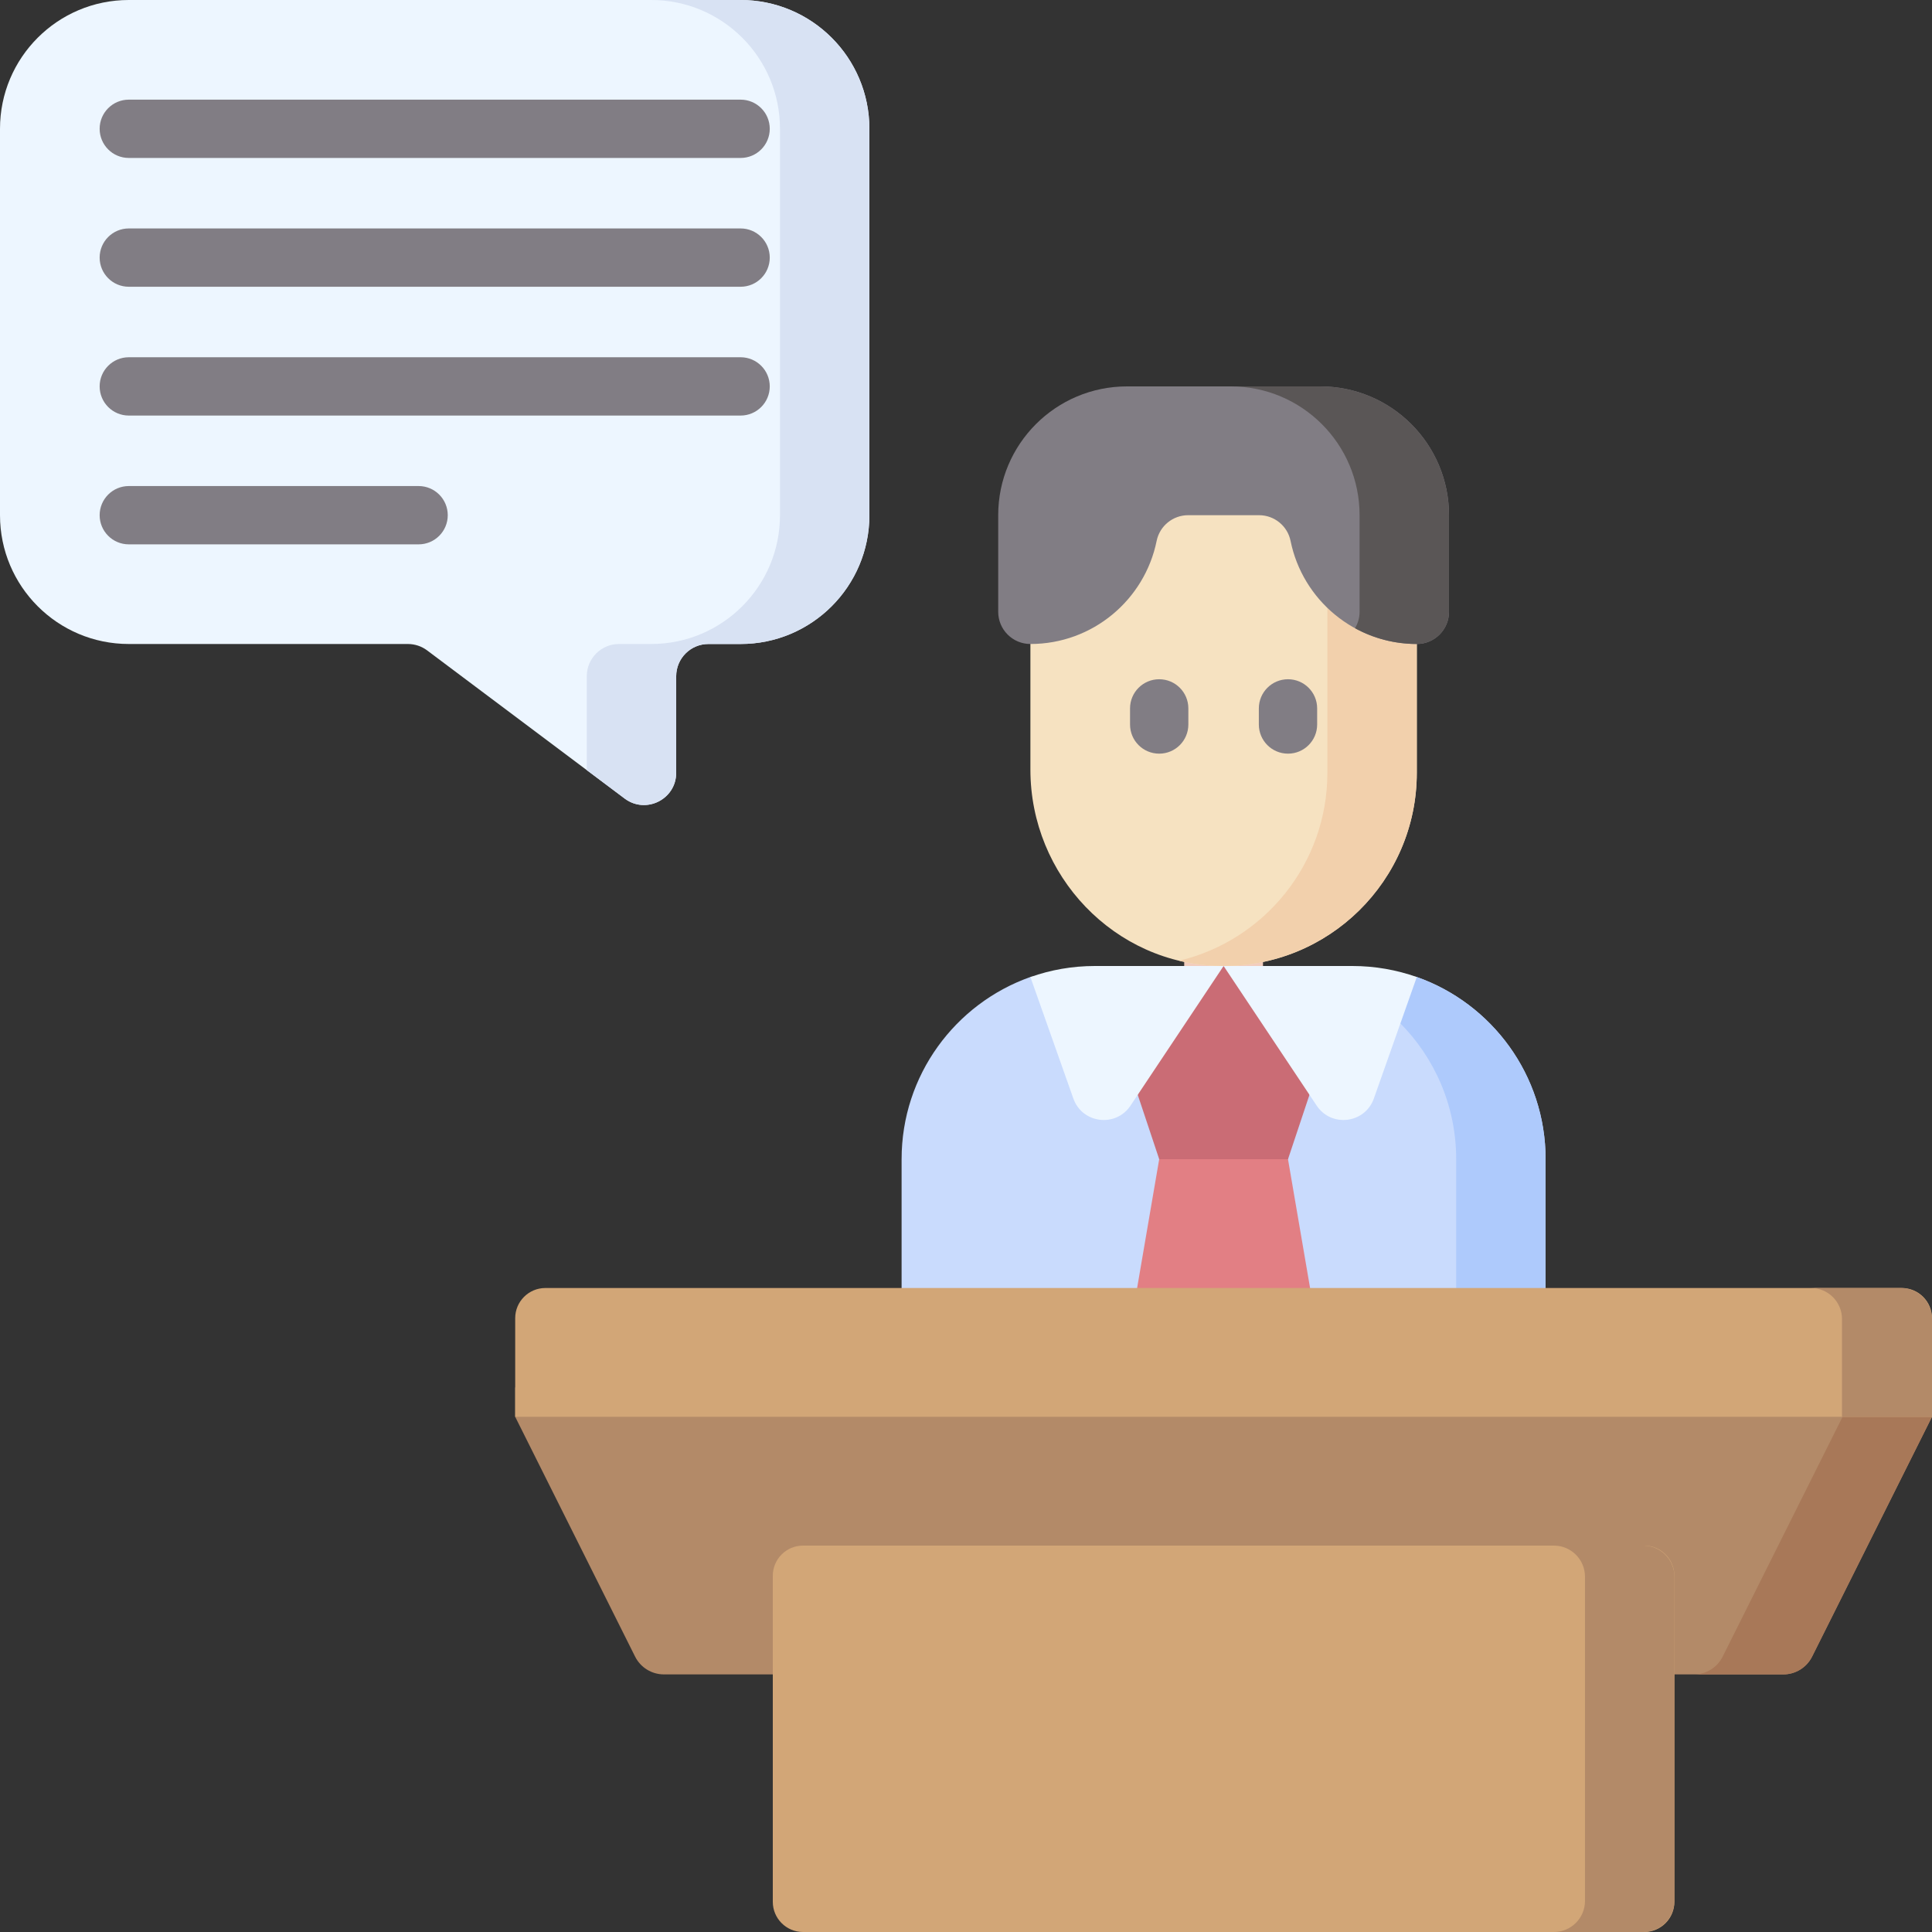 <svg id="Capa_1" enable-background="new 0 0 512 512" height="512" viewBox="0 0 512 512" width="512" xmlns="http://www.w3.org/2000/svg"><rect x="0" y="0" width="512" height="512" fill="#333333" stroke="none"/><g><g><path d="m313.827 233.851h20.878v44.298h-20.878z" fill="#f2cdbe"/><path d="m409.6 307.2c0-22.292-14.247-41.257-34.132-48.286-5.339-1.887-51.202 26.91-51.202 26.91s-45.863-28.798-51.202-26.91c-19.885 7.029-34.132 25.994-34.132 48.286v51.2c0 9.426 7.641 17.067 17.067 17.067h136.533c9.426 0 17.067-7.641 17.067-17.067v-51.2z" fill="#c9dbfd"/><g><path d="m341.333 307.2 7.879 45.967c.401 3.207-1.045 6.366-3.734 8.159l-16.478 10.985c-2.866 1.911-6.6 1.911-9.467 0l-16.478-10.986c-2.689-1.793-4.135-4.951-3.734-8.159l7.879-45.966v-3.812h34.118z" fill="#e27f84"/></g><path d="m347.022 290.134-5.689 17.066h-34.133l-5.689-17.066 2.061-20.803 20.695-13.331 19.709 14.917z" fill="#ca6c75"/><path d="m375.467 129.399v75.401c0 28.568-23.398 51.672-52.075 51.193-28.073-.469-50.325-23.958-50.325-52.035v-74.558h102.4z" fill="#f6e2c1"/><g><path d="m307.199 199.726c-4.268 0-7.726-3.459-7.726-7.726v-4.267c0-4.267 3.459-7.726 7.726-7.726s7.726 3.459 7.726 7.726v4.267c.001 4.267-3.458 7.726-7.726 7.726z" fill="#817d84"/></g><g><path d="m341.333 199.726c-4.268 0-7.726-3.459-7.726-7.726v-4.267c0-4.267 3.459-7.726 7.726-7.726 4.268 0 7.726 3.459 7.726 7.726v4.267c.001 4.267-3.458 7.726-7.726 7.726z" fill="#817d84"/></g><path d="m351.772 129.399v75.401c0 24.175-16.756 44.432-39.286 49.802 3.506.842 7.151 1.328 10.905 1.391 28.678.479 52.075-22.624 52.075-51.193v-75.401z" fill="#f2d0ac"/><path d="m349.867 102.4h-51.2c-18.851 0-34.133 15.282-34.133 34.133v25.6c0 4.713 3.82 8.533 8.533 8.533 16.514 0 30.289-11.727 33.451-27.308.806-3.973 4.299-6.826 8.352-6.826h18.794c4.053 0 7.546 2.853 8.352 6.826 3.162 15.58 16.937 27.308 33.451 27.308 4.713 0 8.533-3.82 8.533-8.533v-25.6c0-18.851-15.282-34.133-34.133-34.133z" fill="#817d84"/><path d="m349.866 102.4h-23.694c18.851 0 34.133 15.282 34.133 34.133v25.6c0 1.592-.444 3.078-1.204 4.353 4.86 2.661 10.433 4.18 16.364 4.18 4.713 0 8.533-3.82 8.533-8.533v-25.6c.002-18.851-15.28-34.133-34.132-34.133z" fill="#5a5656"/><path d="m366.056 261.719-31.35-5.719c28.277 0 51.2 22.923 51.2 51.2v51.2c0 9.426-7.641 17.067-17.067 17.067h23.694c9.426 0 17.067-7.641 17.067-17.067v-51.2c0-22.292-14.247-41.257-34.132-48.286z" fill="#aecafc"/><g fill="#edf6ff"><path d="m273.069 258.924 11.38 32.195c2.343 6.628 11.246 7.739 15.146 1.889l24.672-37.008h-34.133c-5.986 0-11.726 1.037-17.065 2.924z"/><path d="m358.4 256h-34.133l24.672 37.008c3.9 5.849 12.803 4.739 15.146-1.889l11.38-32.195c-5.339-1.887-11.08-2.924-17.065-2.924z"/></g></g><g><g><path d="m512 375.467-31.775 63.549c-1.445 2.891-4.4 4.717-7.633 4.717h-296.652c-3.232 0-6.187-1.826-7.632-4.717l-31.775-63.549v-7.783h375.467z" fill="#b38a68"/><path d="m488.306 367.684v7.783l-31.775 63.55c-1.446 2.891-4.4 4.717-7.632 4.717h23.694c3.232 0 6.187-1.826 7.632-4.717l31.775-63.55v-7.783z" fill="#a87858"/><path d="m435.733 512h-222.933c-4.418 0-8-3.582-8-8v-86.4c0-4.418 3.582-8 8-8h222.933c4.418 0 8 3.582 8 8v86.4c0 4.418-3.582 8-8 8z" fill="#d2a677"/><path d="m435.492 409.6h-23.694c4.552 0 8.241 3.69 8.241 8.241v85.917c0 4.552-3.69 8.241-8.241 8.241h23.694c4.552 0 8.241-3.69 8.241-8.241v-85.917c0-4.551-3.689-8.241-8.241-8.241z" fill="#b38a68"/><path d="m512 375.467h-375.467v-26.133c0-4.418 3.582-8 8-8h359.467c4.418 0 8 3.582 8 8z" fill="#d2a677"/><path d="m503.758 341.333h-23.846c4.551 0 8.241 3.69 8.241 8.241v25.892h23.847v-25.892c0-4.551-3.69-8.241-8.242-8.241z" fill="#b38a68"/></g></g><path d="m196.266 0h-162.133c-18.851 0-34.133 15.282-34.133 34.133v102.4c0 18.851 15.282 34.133 34.133 34.133h73.955c1.846 0 3.643.599 5.12 1.707l52.338 39.253c5.626 4.219 13.653.205 13.653-6.827v-25.6c0-4.713 3.82-8.533 8.533-8.533h8.533c18.851 0 34.133-15.282 34.133-34.133v-102.4c.002-18.851-15.28-34.133-34.132-34.133z" fill="#edf6ff"/><path d="m196.266 0h-23.694c18.852 0 34.133 15.282 34.133 34.133v102.4c0 18.851-15.282 34.133-34.133 34.133h-8.533c-4.713 0-8.534 3.82-8.534 8.533v24.896l10.041 7.531c5.626 4.219 13.653.205 13.653-6.827v-25.6c0-4.713 3.82-8.533 8.534-8.533h8.533c18.852 0 34.133-15.282 34.133-34.133v-102.4c.001-18.851-15.281-34.133-34.133-34.133z" fill="#d8e2f3"/><g><path d="m196.267 41.86h-162.134c-4.268 0-7.726-3.459-7.726-7.726s3.459-7.726 7.726-7.726h162.134c4.268 0 7.726 3.459 7.726 7.726s-3.459 7.726-7.726 7.726z" fill="#817d84"/></g><g><path d="m196.267 75.993h-162.134c-4.268 0-7.726-3.459-7.726-7.726s3.459-7.726 7.726-7.726h162.134c4.268 0 7.726 3.459 7.726 7.726s-3.459 7.726-7.726 7.726z" fill="#817d84"/></g><g><path d="m196.267 110.127h-162.134c-4.268 0-7.726-3.459-7.726-7.726s3.459-7.726 7.726-7.726h162.134c4.268 0 7.726 3.459 7.726 7.726s-3.459 7.726-7.726 7.726z" fill="#817d84"/></g><g><path d="m110.934 144.26h-76.801c-4.268 0-7.726-3.459-7.726-7.726s3.459-7.726 7.726-7.726h76.801c4.268 0 7.726 3.459 7.726 7.726s-3.459 7.726-7.726 7.726z" fill="#817d84"/></g></g></svg>